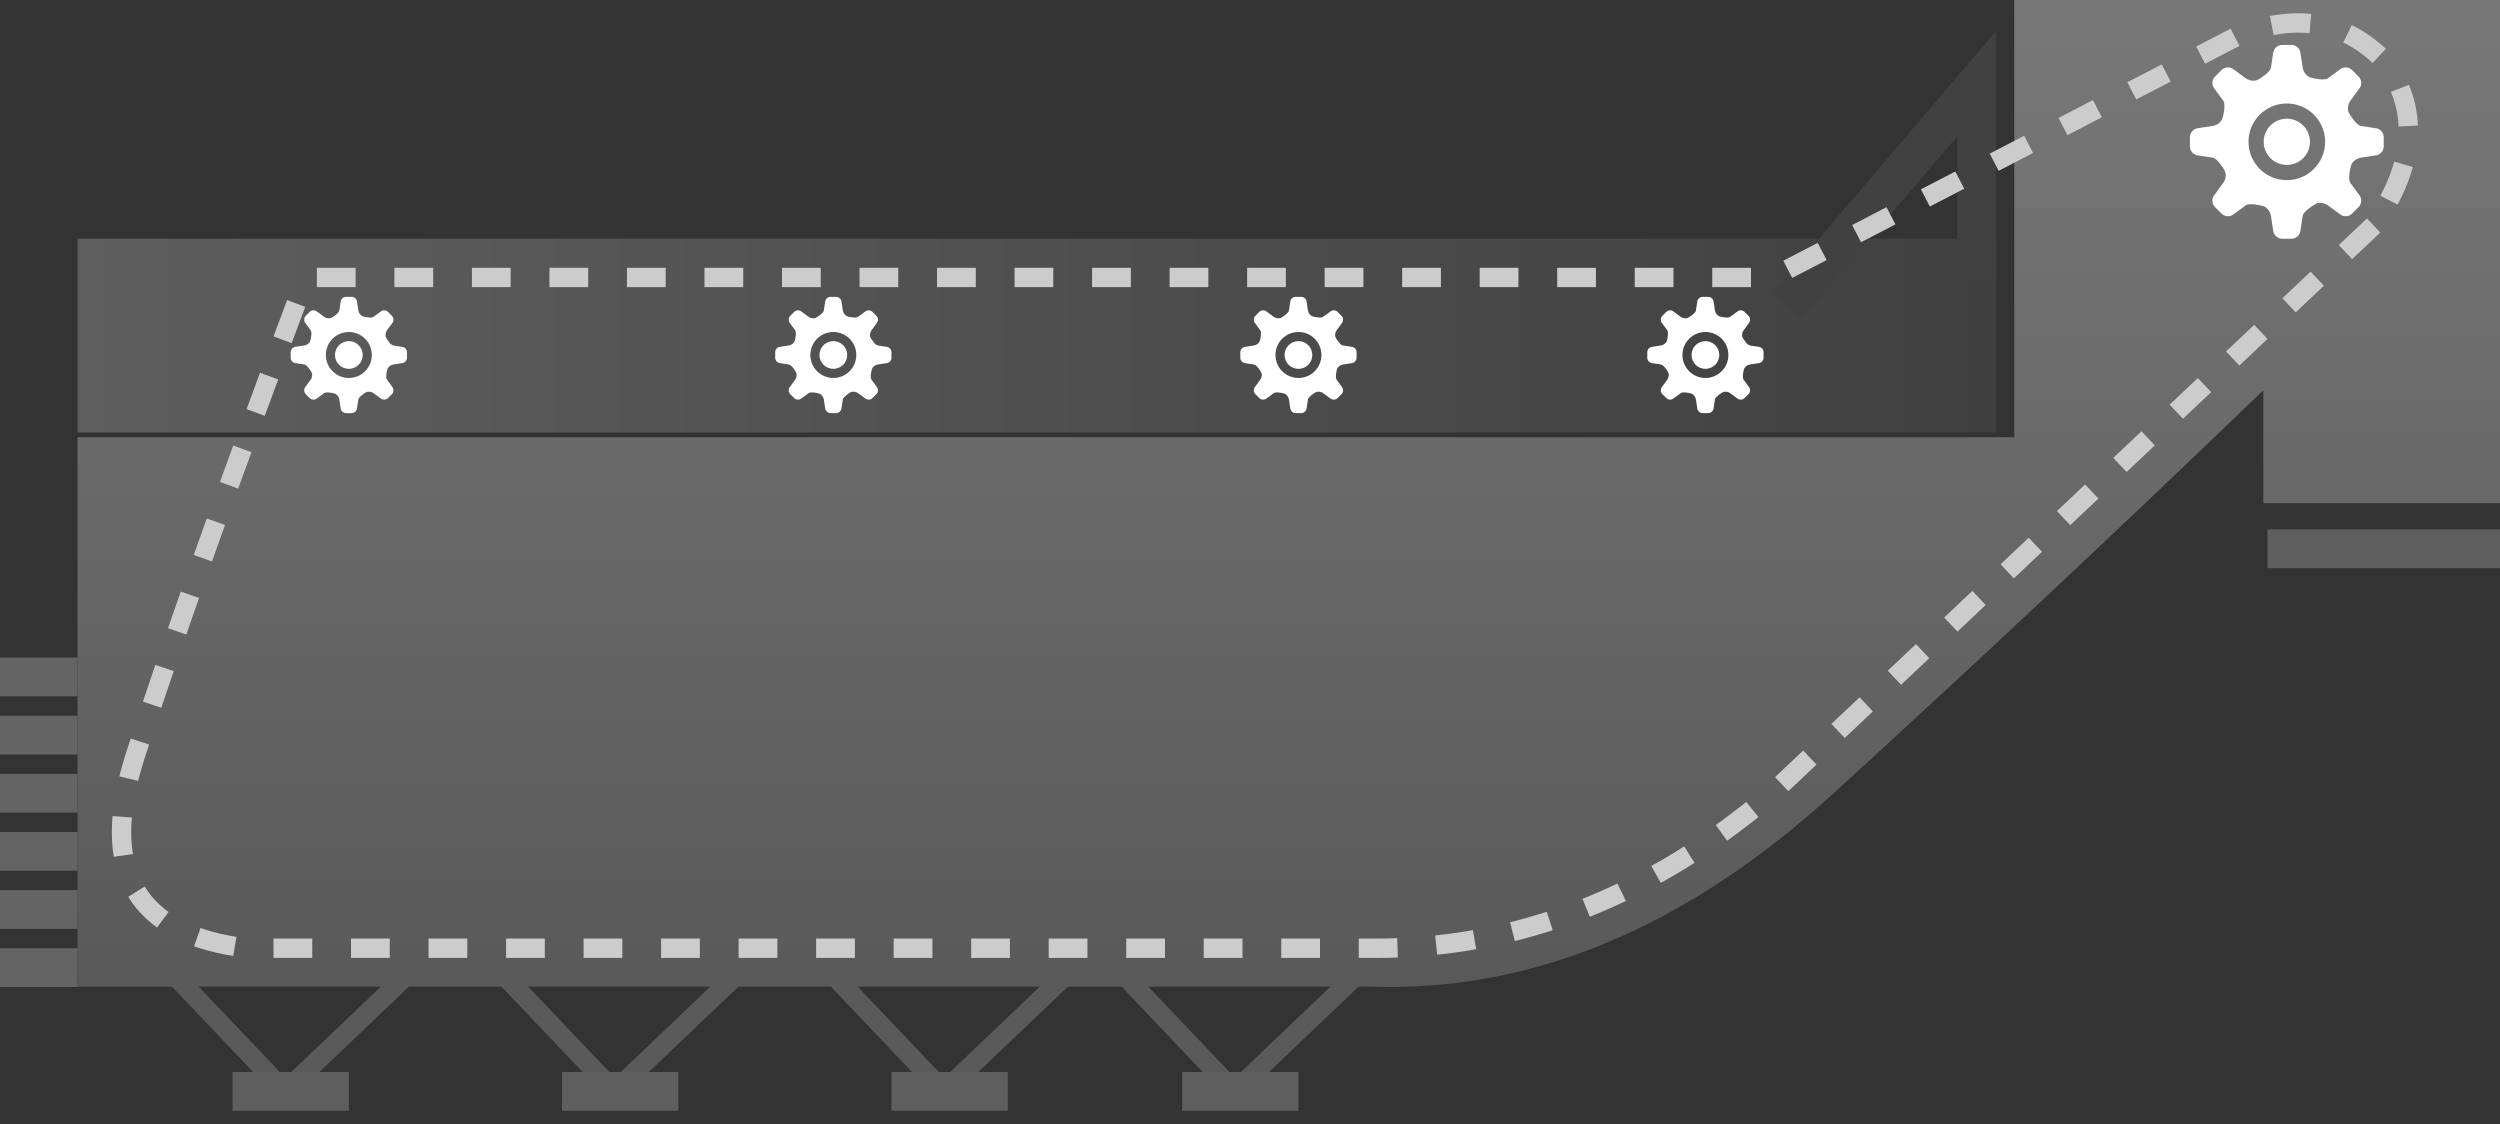<?xml version="1.0" encoding="UTF-8"?>
<svg width="129px" height="58px" viewBox="0 0 129 58" version="1.1" xmlns="http://www.w3.org/2000/svg" xmlns:xlink="http://www.w3.org/1999/xlink">
    <rect x="0" y="0" width="129" height="58" fill="#333333" stroke="none"/>
    <title>编组 3备份</title>
    <defs>
        <linearGradient x1="50%" y1="0%" x2="50%" y2="100%" id="linearGradient-1">
            <stop stop-color="#787878" offset="0%"></stop>
            <stop stop-color="#595959" offset="100%"></stop>
        </linearGradient>
        <linearGradient x1="0%" y1="-534.043%" x2="100%" y2="-534.043%" id="linearGradient-2">
            <stop stop-color="#404040" offset="0%"></stop>
            <stop stop-color="#5E5E5E" offset="100%"></stop>
        </linearGradient>
    </defs>
    <g id="页面-1" stroke="none" stroke-width="1" fill="none" fill-rule="evenodd">
        <g id="门克庆-全厂工艺流程图" transform="translate(-1667, -299)">
            <g id="编组-3备份" transform="translate(1731.5, 328) scale(-1, 1) translate(-1731.5, -328) translate(1667, 299)">
                <path d="M0,-2.55795385e-13 L25.063,-2.55795385e-13 L25.063,22.564 L125,22.564 L125,50.912 L58.312,50.912 C49.966,51.206 41.983,47.873 34.363,40.912 C26.742,33.951 19.359,27.026 12.212,20.135 L12.212,25.965 L0,25.965 L0,-2.55795385e-13 Z" id="路径-38" fill="url(#linearGradient-1)" fill-rule="nonzero"></path>
                <rect id="矩形" fill="#646464" x="125" y="33.93" width="4" height="2"></rect>
                <rect id="矩形备份-11" fill="#646464" x="125" y="36.93" width="4" height="2"></rect>
                <rect id="矩形备份-12" fill="#646464" x="125" y="39.93" width="4" height="2"></rect>
                <rect id="矩形备份-13" fill="#646464" x="125" y="42.93" width="4" height="2"></rect>
                <rect id="矩形备份-14" fill="#646464" x="125" y="45.93" width="4" height="2"></rect>
                <rect id="矩形备份-15" fill="#646464" x="125" y="48.93" width="4" height="2"></rect>
                <rect id="矩形" fill="#5E5E5E" x="0" y="27.317" width="12" height="2"></rect>
                <rect id="矩形" fill="url(#linearGradient-2)" fill-rule="nonzero" x="26" y="12.317" width="99" height="10"></rect>
                <polyline id="路径-39" stroke="#414141" stroke-width="2" points="27 14.317 27 4.307 36.798 15.811"></polyline>
                <polygon id="路径-40" stroke="#5A5A5A" points="59 50.317 71 50.317 65.296 56.317"></polygon>
                <polygon id="路径-40备份" stroke="#5A5A5A" points="74 50.317 86 50.317 80.296 56.317"></polygon>
                <polygon id="路径-40备份-2" stroke="#5A5A5A" points="91 50.317 103 50.317 97.296 56.317"></polygon>
                <polygon id="路径-40备份-3" stroke="#5A5A5A" points="108 50.317 120 50.317 114.296 56.317"></polygon>
                <rect id="矩形" stroke="#5E5E5E" fill="#D8D8D8" x="62.5" y="55.817" width="5" height="1"></rect>
                <rect id="矩形备份-16" stroke="#5E5E5E" fill="#D8D8D8" x="77.5" y="55.817" width="5" height="1"></rect>
                <rect id="矩形备份-17" stroke="#5E5E5E" fill="#D8D8D8" x="94.5" y="55.817" width="5" height="1"></rect>
                <rect id="矩形备份-18" stroke="#5E5E5E" fill="#D8D8D8" x="111.5" y="55.817" width="5" height="1"></rect>
                <path d="M6.521,11.635 L37.561,40.93 C43.823,46.263 50.642,48.93 58.016,48.93 C65.39,48.93 84.783,48.93 116.195,48.93 C122.009,48.263 123.943,44.93 121.999,38.93 C120.054,32.93 117.127,24.726 113.216,14.317 L37.561,14.317 L13.311,1.736 C10.36,0.681 7.92,1.143 5.991,3.121 C4.148,5.592 4.325,8.43 6.521,11.635 Z" id="路径-41" stroke="#CCCCCC" stroke-dasharray="2"></path>
                <g id="shezhi-6" transform="translate(6, 2.317)" fill="#FFFFFF" fill-rule="nonzero">
                    <path d="M9.614,4.303 L8.817,4.18 C8.604,4.148 8.382,3.977 8.323,3.801 C8.264,3.626 8.151,3.056 8.278,2.882 L8.755,2.231 C8.883,2.057 8.863,1.791 8.71,1.639 L8.361,1.291 C8.209,1.138 7.943,1.117 7.769,1.246 L7.119,1.723 C6.945,1.85 6.669,1.887 6.506,1.804 C6.342,1.722 5.853,1.396 5.821,1.184 L5.698,0.387 C5.665,0.174 5.462,0 5.247,0 L4.753,0 C4.538,0 4.335,0.174 4.303,0.386 L4.18,1.184 C4.147,1.396 3.977,1.618 3.801,1.678 C3.626,1.737 3.055,1.85 2.882,1.723 L2.231,1.246 C2.057,1.118 1.791,1.139 1.639,1.291 L1.29,1.639 C1.138,1.792 1.117,2.058 1.245,2.231 L1.722,2.882 C1.849,3.056 1.886,3.332 1.804,3.495 C1.721,3.658 1.396,4.148 1.184,4.18 L0.387,4.303 C0.174,4.335 0,4.538 0,4.753 L0,5.247 C0,5.462 0.174,5.665 0.386,5.698 L1.184,5.82 C1.396,5.853 1.618,6.024 1.678,6.199 C1.736,6.375 1.849,6.946 1.722,7.119 L1.245,7.769 C1.118,7.943 1.138,8.209 1.29,8.361 L1.639,8.711 C1.791,8.863 2.057,8.883 2.231,8.756 L2.882,8.278 C3.055,8.151 3.331,8.115 3.495,8.197 C3.658,8.279 4.147,8.604 4.18,8.816 L4.303,9.614 C4.335,9.826 4.538,10 4.753,10 L5.247,10 C5.462,10 5.665,9.826 5.698,9.614 L5.821,8.816 C5.853,8.604 6.024,8.382 6.199,8.323 C6.375,8.264 6.945,8.151 7.118,8.278 L7.769,8.756 C7.943,8.883 8.209,8.863 8.361,8.711 L8.71,8.361 C8.863,8.209 8.883,7.943 8.755,7.769 L8.278,7.119 C8.151,6.945 8.114,6.67 8.197,6.506 C8.279,6.342 8.604,5.853 8.816,5.82 L9.614,5.698 C9.826,5.665 10,5.462 10,5.247 L10,4.753 C10,4.538 9.826,4.335 9.614,4.303 L9.614,4.303 Z M5,6.978 C3.908,6.978 3.023,6.092 3.023,5.001 C3.023,3.908 3.908,3.023 5,3.023 C6.092,3.023 6.977,3.908 6.977,5.001 C6.977,6.092 6.092,6.978 5,6.978 L5,6.978 Z M3.806,5.001 C3.806,4.688 3.935,4.377 4.156,4.156 C4.377,3.935 4.688,3.807 5,3.807 C5.312,3.807 5.624,3.935 5.844,4.156 C6.065,4.377 6.194,4.688 6.194,5.001 C6.194,5.313 6.065,5.623 5.844,5.845 C5.624,6.066 5.312,6.194 5,6.194 C4.688,6.194 4.377,6.066 4.156,5.845 C3.935,5.623 3.806,5.313 3.806,5.001 L3.806,5.001 Z" id="形状"></path>
                </g>
                <g id="shezhi-6备份" transform="translate(38, 15.317)" fill="#FFFFFF" fill-rule="nonzero">
                    <path d="M5.769,2.582 L5.29,2.508 C5.162,2.489 5.029,2.386 4.994,2.281 C4.958,2.175 4.891,1.833 4.967,1.729 L5.253,1.339 C5.33,1.234 5.318,1.075 5.226,0.984 L5.017,0.774 C4.925,0.683 4.766,0.67 4.662,0.747 L4.271,1.034 C4.167,1.11 4.002,1.132 3.904,1.082 C3.805,1.033 3.512,0.838 3.492,0.711 L3.419,0.232 C3.399,0.105 3.277,0 3.148,0 L2.852,0 C2.723,0 2.601,0.105 2.582,0.232 L2.508,0.71 C2.488,0.838 2.386,0.971 2.281,1.007 C2.175,1.042 1.833,1.11 1.729,1.034 L1.339,0.747 C1.234,0.671 1.075,0.683 0.983,0.774 L0.774,0.984 C0.683,1.075 0.67,1.235 0.747,1.339 L1.033,1.729 C1.11,1.833 1.132,1.999 1.082,2.097 C1.033,2.195 0.838,2.489 0.71,2.508 L0.232,2.582 C0.104,2.601 0,2.723 0,2.852 L0,3.148 C0,3.277 0.104,3.399 0.232,3.419 L0.71,3.492 C0.838,3.512 0.971,3.614 1.007,3.72 C1.042,3.825 1.11,4.167 1.033,4.271 L0.747,4.662 C0.671,4.766 0.683,4.926 0.774,5.017 L0.983,5.226 C1.075,5.318 1.234,5.33 1.339,5.253 L1.729,4.967 C1.833,4.891 1.999,4.869 2.097,4.918 C2.195,4.967 2.488,5.163 2.508,5.29 L2.582,5.768 C2.601,5.896 2.723,6 2.852,6 L3.148,6 C3.277,6 3.399,5.896 3.419,5.768 L3.492,5.29 C3.512,5.162 3.614,5.029 3.72,4.994 C3.825,4.958 4.167,4.891 4.271,4.967 L4.662,5.253 C4.766,5.33 4.926,5.318 5.017,5.226 L5.226,5.017 C5.318,4.926 5.33,4.766 5.253,4.662 L4.967,4.271 C4.891,4.167 4.869,4.002 4.918,3.904 C4.967,3.805 5.162,3.512 5.29,3.492 L5.768,3.419 C5.896,3.399 6,3.277 6,3.148 L6,2.852 C6,2.723 5.896,2.601 5.769,2.582 L5.769,2.582 Z M3,4.187 C2.345,4.187 1.814,3.655 1.814,3 C1.814,2.345 2.345,1.814 3,1.814 C3.655,1.814 4.186,2.345 4.186,3 C4.186,3.655 3.655,4.187 3,4.187 L3,4.187 Z M2.284,3 C2.284,2.813 2.361,2.626 2.494,2.494 C2.626,2.361 2.813,2.284 3,2.284 C3.187,2.284 3.374,2.361 3.507,2.494 C3.639,2.626 3.716,2.813 3.716,3 C3.716,3.188 3.639,3.374 3.507,3.507 C3.374,3.639 3.187,3.716 3,3.716 C2.813,3.716 2.626,3.639 2.493,3.507 C2.361,3.374 2.284,3.188 2.284,3 L2.284,3 Z" id="形状"></path>
                </g>
                <g id="shezhi-6备份-2" transform="translate(59, 15.317)" fill="#FFFFFF" fill-rule="nonzero">
                    <path d="M5.769,2.582 L5.29,2.508 C5.162,2.489 5.029,2.386 4.994,2.281 C4.958,2.175 4.891,1.833 4.967,1.729 L5.253,1.339 C5.33,1.234 5.318,1.075 5.226,0.984 L5.017,0.774 C4.925,0.683 4.766,0.67 4.662,0.747 L4.271,1.034 C4.167,1.11 4.002,1.132 3.904,1.082 C3.805,1.033 3.512,0.838 3.492,0.711 L3.419,0.232 C3.399,0.105 3.277,0 3.148,0 L2.852,0 C2.723,0 2.601,0.105 2.582,0.232 L2.508,0.71 C2.488,0.838 2.386,0.971 2.281,1.007 C2.175,1.042 1.833,1.11 1.729,1.034 L1.339,0.747 C1.234,0.671 1.075,0.683 0.983,0.774 L0.774,0.984 C0.683,1.075 0.67,1.235 0.747,1.339 L1.033,1.729 C1.11,1.833 1.132,1.999 1.082,2.097 C1.033,2.195 0.838,2.489 0.71,2.508 L0.232,2.582 C0.104,2.601 0,2.723 0,2.852 L0,3.148 C0,3.277 0.104,3.399 0.232,3.419 L0.71,3.492 C0.838,3.512 0.971,3.614 1.007,3.72 C1.042,3.825 1.11,4.167 1.033,4.271 L0.747,4.662 C0.671,4.766 0.683,4.926 0.774,5.017 L0.983,5.226 C1.075,5.318 1.234,5.33 1.339,5.253 L1.729,4.967 C1.833,4.891 1.999,4.869 2.097,4.918 C2.195,4.967 2.488,5.163 2.508,5.29 L2.582,5.768 C2.601,5.896 2.723,6 2.852,6 L3.148,6 C3.277,6 3.399,5.896 3.419,5.768 L3.492,5.29 C3.512,5.162 3.614,5.029 3.72,4.994 C3.825,4.958 4.167,4.891 4.271,4.967 L4.662,5.253 C4.766,5.33 4.926,5.318 5.017,5.226 L5.226,5.017 C5.318,4.926 5.33,4.766 5.253,4.662 L4.967,4.271 C4.891,4.167 4.869,4.002 4.918,3.904 C4.967,3.805 5.162,3.512 5.29,3.492 L5.768,3.419 C5.896,3.399 6,3.277 6,3.148 L6,2.852 C6,2.723 5.896,2.601 5.769,2.582 L5.769,2.582 Z M3,4.187 C2.345,4.187 1.814,3.655 1.814,3 C1.814,2.345 2.345,1.814 3,1.814 C3.655,1.814 4.186,2.345 4.186,3 C4.186,3.655 3.655,4.187 3,4.187 L3,4.187 Z M2.284,3 C2.284,2.813 2.361,2.626 2.494,2.494 C2.626,2.361 2.813,2.284 3,2.284 C3.187,2.284 3.374,2.361 3.507,2.494 C3.639,2.626 3.716,2.813 3.716,3 C3.716,3.188 3.639,3.374 3.507,3.507 C3.374,3.639 3.187,3.716 3,3.716 C2.813,3.716 2.626,3.639 2.493,3.507 C2.361,3.374 2.284,3.188 2.284,3 L2.284,3 Z" id="形状"></path>
                </g>
                <g id="shezhi-6备份-3" transform="translate(83, 15.317)" fill="#FFFFFF" fill-rule="nonzero">
                    <path d="M5.769,2.582 L5.29,2.508 C5.162,2.489 5.029,2.386 4.994,2.281 C4.958,2.175 4.891,1.833 4.967,1.729 L5.253,1.339 C5.33,1.234 5.318,1.075 5.226,0.984 L5.017,0.774 C4.925,0.683 4.766,0.67 4.662,0.747 L4.271,1.034 C4.167,1.11 4.002,1.132 3.904,1.082 C3.805,1.033 3.512,0.838 3.492,0.711 L3.419,0.232 C3.399,0.105 3.277,0 3.148,0 L2.852,0 C2.723,0 2.601,0.105 2.582,0.232 L2.508,0.71 C2.488,0.838 2.386,0.971 2.281,1.007 C2.175,1.042 1.833,1.11 1.729,1.034 L1.339,0.747 C1.234,0.671 1.075,0.683 0.983,0.774 L0.774,0.984 C0.683,1.075 0.67,1.235 0.747,1.339 L1.033,1.729 C1.11,1.833 1.132,1.999 1.082,2.097 C1.033,2.195 0.838,2.489 0.71,2.508 L0.232,2.582 C0.104,2.601 0,2.723 0,2.852 L0,3.148 C0,3.277 0.104,3.399 0.232,3.419 L0.71,3.492 C0.838,3.512 0.971,3.614 1.007,3.72 C1.042,3.825 1.11,4.167 1.033,4.271 L0.747,4.662 C0.671,4.766 0.683,4.926 0.774,5.017 L0.983,5.226 C1.075,5.318 1.234,5.33 1.339,5.253 L1.729,4.967 C1.833,4.891 1.999,4.869 2.097,4.918 C2.195,4.967 2.488,5.163 2.508,5.29 L2.582,5.768 C2.601,5.896 2.723,6 2.852,6 L3.148,6 C3.277,6 3.399,5.896 3.419,5.768 L3.492,5.29 C3.512,5.162 3.614,5.029 3.72,4.994 C3.825,4.958 4.167,4.891 4.271,4.967 L4.662,5.253 C4.766,5.33 4.926,5.318 5.017,5.226 L5.226,5.017 C5.318,4.926 5.33,4.766 5.253,4.662 L4.967,4.271 C4.891,4.167 4.869,4.002 4.918,3.904 C4.967,3.805 5.162,3.512 5.29,3.492 L5.768,3.419 C5.896,3.399 6,3.277 6,3.148 L6,2.852 C6,2.723 5.896,2.601 5.769,2.582 L5.769,2.582 Z M3,4.187 C2.345,4.187 1.814,3.655 1.814,3 C1.814,2.345 2.345,1.814 3,1.814 C3.655,1.814 4.186,2.345 4.186,3 C4.186,3.655 3.655,4.187 3,4.187 L3,4.187 Z M2.284,3 C2.284,2.813 2.361,2.626 2.494,2.494 C2.626,2.361 2.813,2.284 3,2.284 C3.187,2.284 3.374,2.361 3.507,2.494 C3.639,2.626 3.716,2.813 3.716,3 C3.716,3.188 3.639,3.374 3.507,3.507 C3.374,3.639 3.187,3.716 3,3.716 C2.813,3.716 2.626,3.639 2.493,3.507 C2.361,3.374 2.284,3.188 2.284,3 L2.284,3 Z" id="形状"></path>
                </g>
                <g id="shezhi-6备份-4" transform="translate(108, 15.317)" fill="#FFFFFF" fill-rule="nonzero">
                    <path d="M5.769,2.582 L5.29,2.508 C5.162,2.489 5.029,2.386 4.994,2.281 C4.958,2.175 4.891,1.833 4.967,1.729 L5.253,1.339 C5.33,1.234 5.318,1.075 5.226,0.984 L5.017,0.774 C4.925,0.683 4.766,0.67 4.662,0.747 L4.271,1.034 C4.167,1.11 4.002,1.132 3.904,1.082 C3.805,1.033 3.512,0.838 3.492,0.711 L3.419,0.232 C3.399,0.105 3.277,0 3.148,0 L2.852,0 C2.723,0 2.601,0.105 2.582,0.232 L2.508,0.71 C2.488,0.838 2.386,0.971 2.281,1.007 C2.175,1.042 1.833,1.11 1.729,1.034 L1.339,0.747 C1.234,0.671 1.075,0.683 0.983,0.774 L0.774,0.984 C0.683,1.075 0.67,1.235 0.747,1.339 L1.033,1.729 C1.11,1.833 1.132,1.999 1.082,2.097 C1.033,2.195 0.838,2.489 0.71,2.508 L0.232,2.582 C0.104,2.601 0,2.723 0,2.852 L0,3.148 C0,3.277 0.104,3.399 0.232,3.419 L0.71,3.492 C0.838,3.512 0.971,3.614 1.007,3.72 C1.042,3.825 1.11,4.167 1.033,4.271 L0.747,4.662 C0.671,4.766 0.683,4.926 0.774,5.017 L0.983,5.226 C1.075,5.318 1.234,5.33 1.339,5.253 L1.729,4.967 C1.833,4.891 1.999,4.869 2.097,4.918 C2.195,4.967 2.488,5.163 2.508,5.29 L2.582,5.768 C2.601,5.896 2.723,6 2.852,6 L3.148,6 C3.277,6 3.399,5.896 3.419,5.768 L3.492,5.29 C3.512,5.162 3.614,5.029 3.72,4.994 C3.825,4.958 4.167,4.891 4.271,4.967 L4.662,5.253 C4.766,5.33 4.926,5.318 5.017,5.226 L5.226,5.017 C5.318,4.926 5.33,4.766 5.253,4.662 L4.967,4.271 C4.891,4.167 4.869,4.002 4.918,3.904 C4.967,3.805 5.162,3.512 5.29,3.492 L5.768,3.419 C5.896,3.399 6,3.277 6,3.148 L6,2.852 C6,2.723 5.896,2.601 5.769,2.582 L5.769,2.582 Z M3,4.187 C2.345,4.187 1.814,3.655 1.814,3 C1.814,2.345 2.345,1.814 3,1.814 C3.655,1.814 4.186,2.345 4.186,3 C4.186,3.655 3.655,4.187 3,4.187 L3,4.187 Z M2.284,3 C2.284,2.813 2.361,2.626 2.494,2.494 C2.626,2.361 2.813,2.284 3,2.284 C3.187,2.284 3.374,2.361 3.507,2.494 C3.639,2.626 3.716,2.813 3.716,3 C3.716,3.188 3.639,3.374 3.507,3.507 C3.374,3.639 3.187,3.716 3,3.716 C2.813,3.716 2.626,3.639 2.493,3.507 C2.361,3.374 2.284,3.188 2.284,3 L2.284,3 Z" id="形状"></path>
                </g>
            </g>
        </g>
    </g>
</svg>